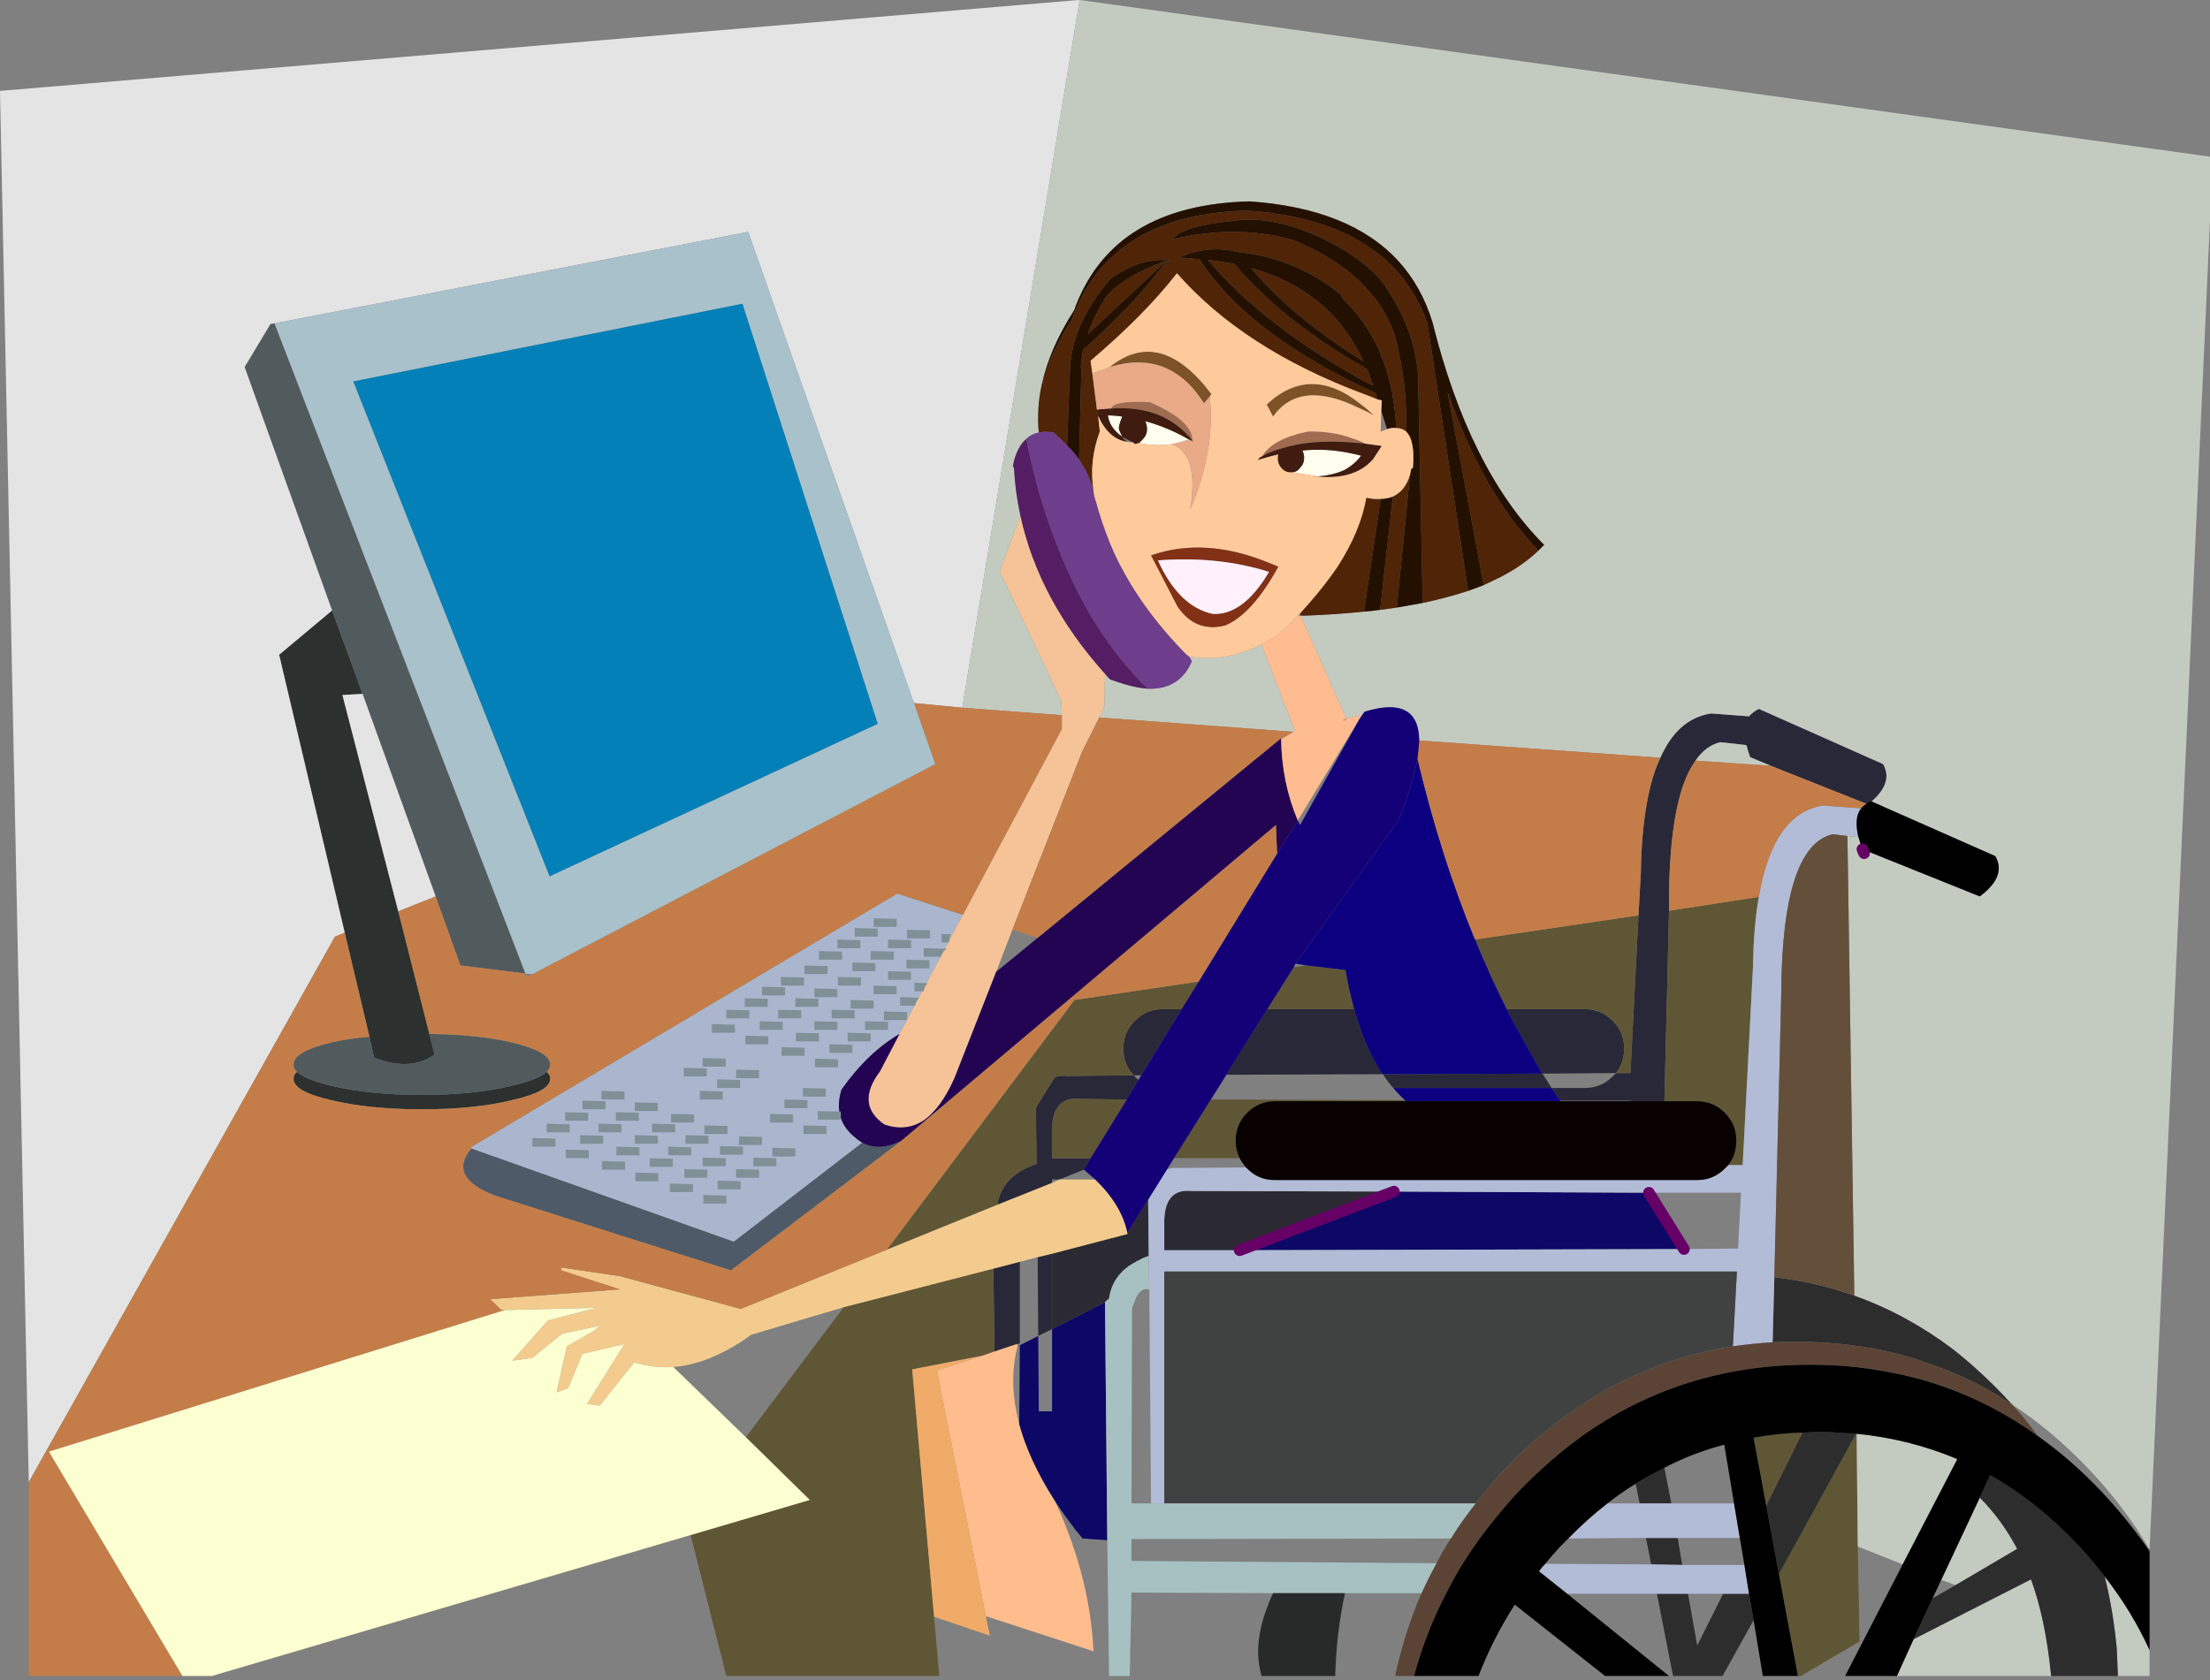 
<svg xmlns="http://www.w3.org/2000/svg" version="1.1" xmlns:xlink="http://www.w3.org/1999/xlink" preserveAspectRatio="none" x="0px" y="0px" width="192px" height="146px" viewBox="0 0 192 146">
<rect x="0" y="0" width="192" height="146" fill="#808080" stroke="none"/>
<defs>
<g id="Layer0_0_FILL">
<path fill="#292838" stroke="none" d="
M 557.15 264.9
L 557.15 258.35 555.9 258.65 555.95 265.5 557.15 264.9
M 554.35 259.05
L 552.05 259.65 552.15 266.85 554.1 266.2 554.35 266.15 554.35 259.05
M 563.35 240.5
L 563.35 240.55
Q 563.35 241.9 564.25 242.85
L 564.9 242.85 568.4 237.1 566.75 237.1
Q 565.35 237.1 564.35 238.1 563.35 239.1 563.35 240.5
M 555.75 245.65
Q 555.75 245.7 555.75 245.75 555.75 245.8 555.75 245.9
L 555.8 250.55
Q 552.8 251.55 552.4 254.1
L 557.15 252.2 557.15 251.9 557.8 251.9 559.9 251.05 560.5 250.05 557.15 250.05 557.15 247.9
Q 557.1 246.3 557.7 245.55 557.8 245.35 558 245.25 558.55 244.8 559.5 244.9
L 563.65 244.95 563.65 244.9 564.65 243.25
Q 564.5 243.1 564.35 242.95 564.3 242.9 564.25 242.85
L 558.5 242.9
Q 557.9 242.85 557.4 243
L 555.75 245.65
M 596.65 237.1
Q 596.9 237.6 597.15 238.05 598 239.65 598.9 241.2 599.3 241.95 599.75 242.7
L 606.15 242.65
Q 606.85 241.75 606.85 240.55
L 606.85 240.5
Q 606.85 240.45 606.85 240.35 606.8 239.05 605.85 238.1 604.85 237.1 603.45 237.1
L 596.65 237.1
M 585.9 242.75
Q 586.3 243.4 586.8 243.95
L 600.55 243.95
Q 600.15 243.3 599.75 242.7
L 585.9 242.75
M 575.85 237.1
L 572.3 242.8 585.9 242.75
Q 585.8 242.65 585.75 242.6 584.3 240.35 583.4 237.1
L 575.85 237.1
M 627.9 219.25
Q 628.05 219.1 628.3 219
L 628.35 219.05
Q 630.25 217.4 629.35 215.8
L 618.55 211
Q 618 211.3 617.7 211.65
L 614.4 211.4
Q 611.5 211.85 610 215.25 609.2 216.95 608.8 219.35 608.35 221.9 608.3 225.3
L 608.1 228.95 607.4 242.65 606.15 242.65
Q 606 242.8 605.85 242.95 604.85 243.95 603.45 243.95
L 600.55 243.95
Q 600.9 244.5 601.3 245.05
L 607.25 245.05 607.6 245.1 610.35 245.1 610.75 228.55 610.75 227.8
Q 610.75 227.65 610.75 227.55 610.8 218.6 613.05 215.5 613.95 214.2 615.2 213.9
L 617.45 214.15 617.5 214.25
Q 617.6 214.65 617.8 215.2
L 619.6 215.95 627.9 219.25 Z"/>

<path fill="#5F5635" stroke="none" d="
M 551.15 267.2
L 552.15 266.85 552.05 259.65 539.05 263 530.55 274.3 536.1 279.75 525.75 282.8 528.85 295.05 547.35 295.05 546.9 289.9 545 268.4 551.15 267.2
M 558 245.25
Q 557.8 245.35 557.7 245.55 557.1 246.3 557.15 247.9
L 557.15 250.05 560.5 250.05 563.65 244.95 559.5 244.9
Q 558.55 244.8 558 245.25
M 622.35 273.9
Q 620.15 273.95 618.1 274.35
L 619.2 280.25 622.35 273.9
M 627.15 283.8
L 627.05 274 627 274 620.3 286.2 621.95 295.05 622.2 295.05 627.3 292.05 627.15 283.8
M 606.85 240.5
L 606.85 240.55
Q 606.85 241.75 606.15 242.65
L 607.4 242.65 608.1 228.95 593.9 231.05
Q 595.2 234.2 596.65 237.1
L 603.45 237.1
Q 604.85 237.1 605.85 238.1 606.8 239.05 606.85 240.35 606.85 240.45 606.85 240.5
M 568.4 237.1
L 569.9 234.7 559.1 236.3 542.8 258 552.4 254.1
Q 552.8 251.55 555.8 250.55
L 555.75 245.9
Q 555.75 245.8 555.75 245.75 555.75 245.7 555.75 245.65
L 557.4 243
Q 557.9 242.85 558.5 242.9
L 564.25 242.85
Q 563.35 241.9 563.35 240.55
L 563.35 240.5
Q 563.35 239.1 564.35 238.1 565.35 237.1 566.75 237.1
L 568.4 237.1
M 574.1 246.1
Q 575.1 245.1 576.5 245.1
L 587.9 245.1
Q 587.85 245.05 587.8 245
L 570.95 244.95 567.75 250.05 573.45 250.05
Q 573.1 249.35 573.1 248.55
L 573.1 248.5
Q 573.1 247.1 574.1 246.1
M 579.25 233.3
L 578.15 233.45 575.85 237.1 583.4 237.1
Q 582.95 235.5 582.65 233.7
L 579.25 233.3
M 618.05 233.3
Q 618.1 229.9 618.55 227.35
L 610.75 228.55 610.35 245.1 613.2 245.1
Q 614.6 245.1 615.6 246.1 616.6 247.1 616.6 248.5
L 616.6 248.55
Q 616.6 249.75 615.9 250.65
L 617.15 250.65 618.05 233.3 Z"/>

<path fill="#F0AB68" stroke="none" d="
M 547.15 268.5
L 551.15 267.2 545 268.4 546.9 289.9 551.75 291.55 551.4 289.85 547.15 268.5 Z"/>

<path fill="#FFBD8D" stroke="none" d="
M 554.15 266.4
L 554.1 266.2 552.15 266.85 551.15 267.2 547.15 268.5 551.4 289.85 560.75 292.9
Q 560.5 287.65 558.5 282.45 558 281.1 557.35 279.75 555.15 276.3 554.3 273.15 554.15 272.6 554.05 272.05 553.45 269.1 554.15 266.4 Z"/>

<path fill="#0D0866" stroke="none" d="
M 556 272.05
L 555.95 265.5 554.35 266.3 554.3 273.15
Q 555.15 276.3 557.35 279.75 557.95 280.7 558.7 281.7 559.2 282.4 559.8 283.1
L 561.95 283.25 561.75 262.55 557.15 264.9 557.15 272.05 556 272.05
M 586.85 252.95
L 573.45 258.05 612.05 257.95 609 253.05 586.85 252.95 Z"/>

<path fill="#2B2A32" stroke="none" d="
M 563.7 256.55
L 563.75 256.65 563.65 256.65 557.15 258.35 557.15 264.9 561.75 262.55 562.1 262.25
Q 562.3 260.85 563.25 259.9 563.75 259.4 564.45 259.05 564.55 258.95 564.65 258.95 565.05 258.7 565.55 258.55
L 565.5 253.9
Q 565.5 253.75 565.5 253.65
L 563.7 256.55
M 586.85 252.95
L 569.25 252.9
Q 566.8 252.65 566.9 255.9
L 566.9 258.05 573.45 258.05 586.85 252.95 Z"/>

<path fill="#4E5A68" stroke="none" d="
M 506.7 249.2
Q 504.6 251.7 508.75 253.3
L 529.25 259.8 544.05 248.55 543.8 248.65
Q 542.2 249.4 540.85 248.8 540.75 248.75 540.65 248.7
L 529.5 257.3 506.7 249.2 Z"/>

<path fill="#F3CB8E" stroke="none" d="
M 514.5 259.55
L 514.5 259.8 519.6 261.45 508.35 262.3 509.3 263.25 509.6 263.25 517.6 263.05 513.35 264.15 510.25 267.65 512 267.4 514.6 265.3 517.9 264.6 517.35 265.05 515 266.4 514.1 270.4 515.1 270.05 516.35 267.05 520 266.2 516.75 271.4 517.85 271.55 520.85 267.8
Q 522.55 268.3 524.25 268.2 526.75 268 529.4 266.45 530.2 266 531 265.4
L 539.05 263 552.05 259.65 554.35 259.05 555.9 258.65 557.15 258.35 563.65 256.65 563.7 256.55
Q 563.2 254.1 560.9 251.9
L 557.8 251.9 557.15 252.2 552.4 254.1 542.8 258 530.1 263.15 519.6 260.3 514.5 259.55 Z"/>

<path fill="#2C302F" stroke="none" d="
M 491.25 243.15
Q 491.25 244.25 494.5 245 497.8 245.8 502.4 245.8 507 245.8 510.25 245 513.55 244.25 513.55 243.15 513.55 242.8 513.25 242.55 512.55 243.2 510.25 243.75 507 244.55 502.4 244.55 497.8 244.55 494.5 243.75 492.2 243.2 491.55 242.55 491.25 242.8 491.25 243.15
M 494.6 202.45
L 490 206.3 495.7 230.45 497.85 239.5 498.25 241.3
Q 501.35 242.55 503.5 241.05
L 503.05 239.25 500.35 228.6 495.5 209.8 497.25 209.7 494.6 202.45 Z"/>

<path fill="#515B5D" stroke="none" d="
M 491.25 241.9
Q 491.25 242.25 491.55 242.55 492.2 243.2 494.5 243.75 497.8 244.55 502.4 244.55 507 244.55 510.25 243.75 512.55 243.2 513.25 242.55 513.55 242.25 513.55 241.9 513.55 240.8 510.25 240 507.25 239.3 503.05 239.25
L 503.5 241.05
Q 501.35 242.55 498.25 241.3
L 497.85 239.5
Q 496 239.65 494.5 240 491.25 240.8 491.25 241.9
M 489.6 177.5
L 489.25 177.55 487 181.3 494.6 202.45 497.25 209.7 503.6 227.3 505.75 233.3 511.4 234 489.6 177.5 Z"/>

<path fill="#E4E4E4" stroke="none" d="
M 497.25 209.7
L 495.5 209.8 500.35 228.6 503.6 227.3 497.25 209.7
M 489.25 177.55
L 489.6 177.5 530.75 169.55 545.15 210.5 549.35 210.9 559.55 149.4 559.45 149.4 465.75 157.3 468.25 278.2 494.85 230.8 495.7 230.45 490 206.3 494.6 202.45 487 181.3 489.25 177.55 Z"/>

<path fill="#AAB6CE" stroke="none" d="
M 538.85 244.1
Q 541.1 240.9 543.9 239.25
L 549.4 228.9 543.7 227.05 506.65 249.1 506.7 249.2 529.5 257.3 540.65 248.7
Q 539.8 248.15 539.3 247.5 538.25 246.1 538.85 244.1 Z"/>

<path fill="#F6C398" stroke="none" d="
M 558 211.55
L 558 212.75 549.4 228.9 543.9 239.25 542.2 242.5
Q 540.05 245.35 542.55 247.1 542.6 247.1 542.65 247.15 544.45 247.75 545.95 246.8 547.45 245.8 548.65 243.15
L 552.3 233.85 553.7 230.2 559.75 214.75 561.25 211.75 561.7 210.8 561.75 207.95
Q 556 201.55 554.4 194.2
L 552.6 199.05 557.95 210.3 558 211.55 Z"/>

<path fill="#C3CBC0" stroke="none" d="
M 632 291.85
L 630.55 295.05 643.95 295.05
Q 643.7 292.45 643.2 290.15 642.8 288.3 642.2 286.65
L 632 291.85
M 634.4 286.7
L 635.65 287.15 641 284
Q 639.65 281.45 637.75 279.55
L 634.4 286.7
M 627.05 274
L 627.15 283.8 631.05 285.35 635.8 276.2
Q 631.65 274.45 627.05 274
M 575.35 205.4
Q 572.2 207 569.05 206.45
L 569.3 206.85
Q 568.25 209.35 565.45 209.25 564.2 209.15 562.65 208.6 562.4 208.5 562.2 208.45 561.95 208.2 561.75 207.95
L 561.7 210.8 561.25 211.75 578.15 213 578.25 212.9 575.35 205.4
M 617.5 214.25
L 617.45 214.15 615.2 213.9
Q 613.95 214.2 613.05 215.5
L 619.6 215.95 617.8 215.2
Q 617.6 214.65 617.5 214.25
M 652.5 284.05
L 658 163.05 559.55 149.4 549.35 210.9 558 211.55 557.95 210.3 552.6 199.05 554.4 194.2
Q 553.95 192.15 553.85 190.1
L 553.75 189.9
Q 554.05 188.3 554.9 187.55 555.25 187.2 555.75 187.05 555.85 187 556 187 555.8 184.9 556.25 182.85 556.95 179.65 559.05 176.4 559.15 176.2 559.2 176 562.6 167.2 574.3 166.9 583.05 167.5 587.25 172.1 589.25 174.3 590.2 177.4 593.4 190.25 599.9 196.75 599.65 197 599.4 197.25 598.05 198.55 596.1 199.55 595.4 199.9 594.65 200.25 594 200.5 593.3 200.75 591.45 201.35 589.35 201.8 588.25 202 587.1 202.2 586.4 202.3 585.65 202.4 584.95 202.5 584.25 202.55 581.9 202.8 579.2 202.9 579 202.9 578.75 202.9
L 582.7 211.85 584.1 211.5 583.85 211.9 584.3 211.25
Q 589 209.8 589.05 213.75
L 610 215.25
Q 611.5 211.85 614.4 211.4
L 617.7 211.65
Q 618 211.3 618.55 211
L 629.35 215.8
Q 630.25 217.4 628.35 219.05
L 639.1 223.8
Q 640.1 225.55 637.75 227.3
L 627.55 223.2
Q 627.6 223.35 627.7 223.55 627.6 223.35 627.55 223.2 627.35 222.65 627.25 222.25
L 627.2 222.15 626.25 222.05 626.85 262
Q 631.35 263.6 635.35 266.6 637.65 268.4 639.8 270.65 640.15 271.05 640.55 271.45 644 273.7 647.15 277 650.3 280.3 652.5 284.05
M 652.5 295.05
L 652.5 292.8
Q 650.95 289.4 648.6 286.4 649.35 289.4 649.65 292.7 649.7 293.85 649.75 295.05
L 652.5 295.05 Z"/>

<path fill="#2D2D2D" stroke="none" d="
M 611.1 295.05
L 615.4 295.05 618.1 290.2 617.7 287.9 615.45 287.9 613.2 292.4 612.4 287.9 609.7 287.9 611.1 295.05
M 611.5 283.05
L 608.75 283.05 609.2 285.35 611.9 285.4 611.5 283.05
M 610.1 277.1
Q 608.95 277.65 607.85 278.35
L 608.2 280.05 610.95 280.05 610.35 276.95
Q 610.2 277 610.1 277.1
M 623.85 273.85
Q 623.1 273.85 622.35 273.9
L 619.2 280.25 620.3 286.2 627 274
Q 626.55 273.95 626.1 273.95 625 273.85 623.85 273.85
M 633.6 268
Q 637.25 269.25 640.55 271.45 640.15 271.05 639.8 270.65 637.65 268.4 635.35 266.6 631.35 263.6 626.85 262 623.5 260.8 619.9 260.4
L 619.75 266.05
Q 620.8 266 621.85 266 624.45 266 626.95 266.35 630.4 266.8 633.6 268
M 649.65 292.7
Q 649.35 289.4 648.6 286.4 647.55 285.05 646.4 283.8 642.8 279.95 638.65 277.6
L 637.75 279.55
Q 639.65 281.45 641 284
L 635.65 287.15 633.65 288.3 632 291.85 642.2 286.65
Q 642.8 288.3 643.2 290.15 643.7 292.45 643.95 295.05
L 649.75 295.05
Q 649.7 293.85 649.65 292.7 Z"/>

<path fill="#B2BCD7" stroke="none" d="
M 599.45 285.95
L 601.9 287.9 609.7 287.9 612.4 287.9 615.45 287.9 617.7 287.9 617.3 285.4 611.9 285.4 609.2 285.35 600 285.3
Q 599.7 285.6 599.45 285.95
M 605.4 280.05
Q 603.65 281.4 602 283.1
L 608.75 283.05 611.5 283.05 616.9 283.05 616.4 280.05 610.95 280.05 608.2 280.05 605.4 280.05
M 627.45 219.65
L 624.15 219.4
Q 619.8 220.05 618.55 227.35 618.1 229.9 618.05 233.3
L 617.15 250.65 615.9 250.65
Q 615.75 250.8 615.6 250.95 614.6 251.95 613.2 251.95
L 576.5 251.95
Q 576.2 251.95 575.9 251.9 574.9 251.75 574.1 250.95 574.05 250.9 574 250.85
L 568.25 250.9
Q 567.65 250.85 567.15 251
L 565.5 253.65
Q 565.5 253.75 565.5 253.9
L 565.55 258.55 565.6 261.45 565.75 280.05 566.9 280.05 566.9 259.9 616.65 259.9 616.3 266.4
Q 618 266.15 619.75 266.05
L 619.9 260.4 620.5 235.8
Q 620.5 235.65 620.5 235.55 620.6 222.95 624.95 221.9
L 626.25 222.05 627.2 222.15
Q 626.8 220.4 627.45 219.65
M 569.25 252.9
L 586.85 252.95 609 253.05 617 253.05 616.75 257.9 612.05 257.95 573.45 258.05 566.9 258.05 566.9 255.9
Q 566.8 252.65 569.25 252.9 Z"/>

<path fill="#404241" stroke="none" d="
M 593.95 280.05
Q 595.15 278.5 596.55 277 598.5 274.95 600.6 273.35 607.6 267.75 616.3 266.4
L 616.65 259.9 566.9 259.9 566.9 280.05 593.95 280.05 Z"/>

<path fill="#5B4436" stroke="none" d="
M 597.7 279
Q 600.25 276.35 603.05 274.3 611.8 268 623 268 625 268 626.95 268.2 629.6 268.5 632.15 269.15 637.85 270.65 642.8 274.2 641.75 272.75 640.55 271.45 637.25 269.25 633.6 268 630.4 266.8 626.95 266.35 624.45 266 621.85 266 620.8 266 619.75 266.05 618 266.15 616.3 266.4 607.6 267.75 600.6 273.35 598.5 274.95 596.55 277 595.15 278.5 593.95 280.05 592.75 281.55 591.8 283.1 591.1 284.15 590.55 285.25 589.85 286.5 589.25 287.85 587.75 291.3 586.95 295.05
L 588.6 295.05
Q 589.6 291.3 591.4 287.85 592.05 286.55 592.85 285.25 593.55 284.15 594.3 283.1 595.45 281.55 596.75 280.05 597.2 279.5 597.7 279 Z"/>

<path fill="#A7C1C2" stroke="none" d="
M 576.35 287.85
L 582.6 287.85 589.25 287.85
Q 589.85 286.5 590.55 285.25
L 564.05 285.05 564.05 283.15 591.8 283.1
Q 592.75 281.55 593.95 280.05
L 566.9 280.05 565.75 280.05 564.05 280.05 564.1 263.15
Q 564.15 262.9 564.25 262.7 564.7 261.25 565.6 261.45
L 565.55 258.55
Q 565.05 258.7 564.65 258.95 564.55 258.95 564.45 259.05 563.75 259.4 563.25 259.9 562.3 260.85 562.1 262.25
L 561.75 262.55 561.95 283.25 562.1 295.05 563.9 295.05 564.05 287.8 576.35 287.85 Z"/>

<path fill="#282A29" stroke="none" d="
M 581.75 295.05
Q 581.85 291.3 582.6 287.85
L 576.35 287.85
Q 575 290.75 575.05 293.15 575.1 294.15 575.35 295.05
L 581.75 295.05 Z"/>

<path fill="#0C0080" stroke="none" d="
M 587.8 245
Q 587.85 245.05 587.9 245.1
L 601.3 245.1 601.3 245.05
Q 600.9 244.5 600.55 243.95
L 586.8 243.95
Q 587.25 244.5 587.8 245
M 588.9 215.35
Q 588.5 217.45 587.3 220.6
L 578.3 233.15 579.25 233.3 582.65 233.7
Q 582.95 235.5 583.4 237.1 584.3 240.35 585.75 242.6 585.8 242.65 585.9 242.75
L 599.75 242.7
Q 599.3 241.95 598.9 241.2 598 239.65 597.15 238.05 596.9 237.6 596.65 237.1 595.2 234.2 593.9 231.05 590.95 223.9 588.9 215.35 Z"/>

<path fill="#230452" stroke="none" d="
M 578.5 220.7
Q 577.1 217.4 577.05 213.55
L 555.9 230.9 552.3 233.85 548.65 243.15
Q 547.45 245.8 545.95 246.8 544.45 247.75 542.65 247.15 542.6 247.1 542.55 247.1 540.05 245.35 542.2 242.5
L 543.9 239.25
Q 541.1 240.9 538.85 244.1 538.25 246.1 539.3 247.5 539.8 248.15 540.65 248.7 540.75 248.75 540.85 248.8 542.2 249.4 543.8 248.65
L 544.05 248.55 576.6 221.1 576.7 223.6 578.5 220.7 Z"/>

<path fill="#C47D49" stroke="none" d="
M 577.05 213.55
Q 577.1 213.8 577.1 213.6
L 578.15 213 561.25 211.75 559.75 214.75 553.7 230.2 555.9 230.9 577.05 213.55
M 624.15 219.4
L 627.45 219.65
Q 627.6 219.45 627.9 219.25
L 619.6 215.95 613.05 215.5
Q 610.8 218.6 610.75 227.55 610.75 227.65 610.75 227.8
L 610.75 228.55 618.55 227.35
Q 619.8 220.05 624.15 219.4
M 608.8 219.35
Q 609.2 216.95 610 215.25
L 589.05 213.75
Q 589 214.45 588.9 215.35 590.95 223.9 593.9 231.05
L 608.1 228.95 608.3 225.3
Q 608.35 221.9 608.8 219.35
M 468.25 295.05
L 481.6 295.05 470 275.55 509.6 263.25 509.3 263.25 508.35 262.3 519.6 261.45 514.5 259.8 514.5 259.55 519.6 260.3 530.1 263.15 542.8 258 559.1 236.3 569.9 234.7 576.7 223.6 576.6 221.1 544.05 248.55 529.25 259.8 508.75 253.3
Q 504.6 251.7 506.7 249.2
L 506.55 249.15 506.65 249.1 543.7 227.05 549.4 228.9 558 212.75 558 211.55 549.35 210.9 545.15 210.5 547 215.8 512 234.05 511.5 234.3 511.4 234 505.75 233.3 503.6 227.3 500.35 228.6 503.05 239.25
Q 507.25 239.3 510.25 240 513.55 240.8 513.55 241.9 513.55 242.25 513.25 242.55 513.55 242.8 513.55 243.15 513.55 244.25 510.25 245 507 245.8 502.4 245.8 497.8 245.8 494.5 245 491.25 244.25 491.25 243.15 491.25 242.8 491.55 242.55 491.25 242.25 491.25 241.9 491.25 240.8 494.5 240 496 239.65 497.85 239.5
L 495.7 230.45 494.85 230.8 468.25 278.2 468.25 295.05 Z"/>

<path fill="#FFBC90" stroke="none" d="
M 578.75 202.9
Q 578.6 202.9 578.5 202.9 577.7 203.7 576.8 204.55 576.05 205.05 575.35 205.4
L 578.25 212.9 578.15 213 577.1 213.6
Q 577.1 213.8 577.05 213.55 577.1 217.4 578.5 220.7
L 583.85 211.9 584.1 211.5 582.7 211.85 582.7 211.95 582.4 212.05 582.7 211.85 578.75 202.9 Z"/>

<path fill="#140077" stroke="none" d="
M 588.9 215.35
Q 589 214.45 589.05 213.75 589 209.8 584.3 211.25
L 583.85 211.9 578.7 221.1
Q 578.6 220.9 578.5 220.7
L 576.7 223.6 569.9 234.7 568.4 237.1 564.9 242.85 564.65 243.25 563.65 244.9 563.65 244.95 560.5 250.05 559.9 251.05
Q 560.05 251.15 560.15 251.25 560.55 251.6 560.9 251.9 563.2 254.1 563.7 256.55
L 565.5 253.65 567.15 251 567.75 250.05 570.95 244.95 572.3 242.8 575.85 237.1 578.15 233.45 578.3 233.15 587.3 220.6
Q 588.5 217.45 588.9 215.35 Z"/>

<path fill="#090000" stroke="none" d="
M 615.6 246.1
Q 614.6 245.1 613.2 245.1
L 610.35 245.1 607.6 245.1 601.3 245.1 587.9 245.1 576.5 245.1
Q 575.1 245.1 574.1 246.1 573.1 247.1 573.1 248.5
L 573.1 248.55
Q 573.1 249.35 573.45 250.05 573.65 250.45 574 250.85 574.05 250.9 574.1 250.95 574.9 251.75 575.9 251.9 576.2 251.95 576.5 251.95
L 613.2 251.95
Q 614.6 251.95 615.6 250.95 615.75 250.8 615.9 250.65 616.6 249.75 616.6 248.55
L 616.6 248.5
Q 616.6 247.1 615.6 246.1 Z"/>

<path fill="#644F3A" stroke="none" d="
M 626.25 222.05
L 624.95 221.9
Q 620.6 222.95 620.5 235.55 620.5 235.65 620.5 235.8
L 619.9 260.4
Q 623.5 260.8 626.85 262
L 626.25 222.05 Z"/>

<path fill="#000000" stroke="none" d="
M 628.3 219
Q 628.05 219.1 627.9 219.25 627.6 219.45 627.45 219.65 626.8 220.4 627.2 222.15
L 627.25 222.25
Q 627.35 222.65 627.55 223.2
L 637.75 227.3
Q 640.1 225.55 639.1 223.8
L 628.35 219.05 628.3 219
M 652.5 284.2
Q 650.65 281.5 648.3 279 645.7 276.25 642.8 274.2 637.85 270.65 632.15 269.15 629.6 268.5 626.95 268.2 625 268 623 268 611.8 268 603.05 274.3 600.25 276.35 597.7 279 597.2 279.5 596.75 280.05 595.45 281.55 594.3 283.1 593.55 284.15 592.85 285.25 592.05 286.55 591.4 287.85 589.6 291.3 588.6 295.05
L 594.2 295.05
Q 595.45 291.8 597.35 288.85
L 605.2 295.05 610.75 295.05 601.9 287.9 599.45 285.95
Q 599.7 285.6 600 285.3 600.6 284.55 601.3 283.8 601.65 283.45 602 283.1 603.65 281.4 605.4 280.05 606.6 279.1 607.85 278.35 608.95 277.65 610.1 277.1 610.2 277 610.35 276.95 612.85 275.65 615.55 274.95
L 616.4 280.05 616.9 283.05 617.3 285.4 617.7 287.9 618.1 290.2 618.9 295.05 621.95 295.05 620.3 286.2 619.2 280.25 618.1 274.35
Q 620.15 273.95 622.35 273.9 623.1 273.85 623.85 273.85 625 273.85 626.1 273.95 626.55 273.95 627 274
L 627.05 274
Q 631.65 274.45 635.8 276.2
L 631.05 285.35 626.05 295.05 630.55 295.05 632 291.85 633.65 288.3 634.4 286.7 637.75 279.55 638.65 277.6
Q 642.8 279.95 646.4 283.8 647.55 285.05 648.6 286.4 650.95 289.4 652.5 292.8
L 652.5 284.2 Z"/>

<path fill="#FCFFD0" stroke="none" d="
M 481.6 295.05
L 484.15 295.05 525.75 282.8 536.1 279.75 530.55 274.3 524.25 268.2
Q 522.55 268.3 520.85 267.8
L 517.85 271.55 516.75 271.4 520 266.2 516.35 267.05 515.1 270.05 514.1 270.4 515 266.4 517.35 265.05 517.9 264.6 514.6 265.3 512 267.4 510.25 267.65 513.35 264.15 517.6 263.05 509.6 263.25 470 275.55 481.6 295.05 Z"/>

<path fill="#502407" stroke="none" d="
M 599.4 197.25
Q 594.5 192.15 591.5 183.4
L 594.65 200.25
Q 595.4 199.9 596.1 199.55 598.05 198.55 599.4 197.25
M 586.85 192.5
Q 586.8 192.55 586.75 192.55
L 585.65 202.4
Q 586.4 202.3 587.1 202.2
L 588.25 190.65
Q 587.85 192 586.85 192.5
M 585.7 192.75
Q 585.1 192.8 584.45 192.65 583.95 195.55 581.95 198.65 580.9 200.2 579.5 201.8 579.1 202.25 578.7 202.7
L 578.75 202.9
Q 579 202.9 579.2 202.9 581.9 202.8 584.25 202.55
L 585.7 192.75
M 574.45 172.7
Q 578.05 177 584.2 180.8 581.35 174.6 574.45 172.7
M 573 172.35
Q 571.9 172.1 570.7 172 575.55 177.75 584.5 182.65 584.75 182.75 585.05 182.9 584.85 182.4 584.7 181.9 584.6 181.7 584.55 181.5 577.3 177.4 573 172.35
M 561.95 175.05
Q 560.8 176.8 560.25 178.45
L 567.1 172.05
Q 563.5 173.35 561.95 175.05
M 559 176.8
Q 558.95 177 558.85 177.2 557 180.05 556.25 182.85 555.8 184.9 556 187 556.55 186.85 557.3 187 557.9 187.55 558.45 188.1
L 558.7 181.65
Q 558.8 177.65 562.2 173.65 564.65 171.85 567.15 172 567.3 172 567.45 172.05 567.35 172.08 567.25 172.1 567.1 172.1 567.05 172.15 564.35 175.8 559.85 179.8 559.8 179.95 559.8 180.1 559.7 180.7 559.65 181.3
L 559.7 181.55 559.5 189.35
Q 560.35 190.6 560.75 192 560.35 189.45 561.3 186.9
L 561.15 185.55 561.1 185.45 561.05 185 560.65 181.85 560.5 180.75
Q 565.2 176.75 568 173.15 573.8 179.75 584.25 183.65 584.8 183.85 585.4 184.1 585.3 183.8 585.25 183.55 584.8 183.35 584.35 183.15 573.85 178.1 569.95 171.9 569.75 171.9 569.6 171.9 568.9 171.8 568.2 171.8 568.069 171.826 567.95 171.85 570.832 170.623 573.2 171.3 578.2 171.75 582.25 175
L 582.45 175.4
Q 584.25 177.15 585.35 179.4 586.85 182.5 587.05 186.6 587.55 186.6 587.9 186.9 588.05 182.6 586.85 178.3 586.5 177.4 586.05 176.6 583.75 172.6 578.2 170.3 573.3 168.85 567.6 170.2 568.55 169 572.85 168.6 575.95 168.1 579.95 169.8 583.8 171.5 585.85 173.9 586.2 174.4 586.5 174.9 588.7 178.35 588.95 182.05
L 589.35 201.8
Q 591.45 201.35 593.3 200.75
L 589.75 177.45
Q 589.7 177.3 589.65 177.2 588.7 174.7 587.05 172.9 582.85 168.3 574.1 167.7 562.4 168 559 176.8 Z"/>

<path fill="#241000" stroke="none" d="
M 586.75 192.55
Q 586.25 192.75 585.7 192.75
L 584.25 202.55
Q 584.95 202.5 585.65 202.4
L 586.75 192.55
M 572.85 168.6
Q 568.55 169 567.6 170.2 573.3 168.85 578.2 170.3 583.75 172.6 586.05 176.6 586.5 177.4 586.85 178.3 588.05 182.6 587.9 186.9 588.7 187.65 588.5 190.05
L 588.35 190.15
Q 588.3 190.4 588.25 190.65
L 587.1 202.2
Q 588.25 202 589.35 201.8
L 588.95 182.05
Q 588.7 178.35 586.5 174.9 586.2 174.4 585.85 173.9 583.8 171.5 579.95 169.8 575.95 168.1 572.85 168.6
M 569.6 171.9
Q 569.75 171.9 569.95 171.9 573.85 178.1 584.35 183.15 584.8 183.35 585.25 183.55 585.3 183.8 585.4 184.1 585.6 184.15 585.8 184.2
L 585.75 185.1
Q 586 185.9 586.25 186.7 586.65 186.55 587.05 186.6 586.85 182.5 585.35 179.4 584.25 177.15 582.45 175.4
L 582.25 175
Q 578.2 171.75 573.2 171.3 570.832 170.623 567.95 171.85 568.069 171.826 568.2 171.8 568.9 171.8 569.6 171.9
M 570.7 172
Q 571.9 172.1 573 172.35 577.3 177.4 584.55 181.5 584.6 181.7 584.7 181.9 584.85 182.4 585.05 182.9 584.75 182.75 584.5 182.65 575.55 177.75 570.7 172
M 584.2 180.8
Q 578.05 177 574.45 172.7 581.35 174.6 584.2 180.8
M 559.65 181.3
Q 559.7 180.7 559.8 180.1 559.8 179.95 559.85 179.8 564.35 175.8 567.05 172.15 567.1 172.1 567.25 172.1 567.35 172.08 567.45 172.05 567.3 172 567.15 172 564.65 171.85 562.2 173.65 558.8 177.65 558.7 181.65
L 558.45 188.1
Q 558.55 188.2 558.6 188.3 558.65 188.35 558.75 188.4 559.15 188.85 559.5 189.35
L 559.7 181.55 559.65 181.3
M 560.25 178.45
Q 560.8 176.8 561.95 175.05 563.5 173.35 567.1 172.05
L 560.25 178.45
M 558.85 177.2
Q 558.95 177 559 176.8 562.4 168 574.1 167.7 582.85 168.3 587.05 172.9 588.7 174.7 589.65 177.2 589.7 177.3 589.75 177.45
L 593.3 200.75
Q 594 200.5 594.65 200.25
L 591.5 183.4
Q 594.5 192.15 599.4 197.25 599.65 197 599.9 196.75 593.4 190.25 590.2 177.4 589.25 174.3 587.25 172.1 583.05 167.5 574.3 166.9 562.6 167.2 559.2 176 559.15 176.2 559.05 176.4 556.95 179.65 556.25 182.85 557 180.05 558.85 177.2 Z"/>

<path fill="#7D5227" stroke="none" d="
M 570.35 184.45
L 570.85 183.85 571 183.65
Q 566.55 177.75 562.15 181.3 567.35 179.7 570.35 184.45
M 583.9 184.9
Q 584.5 185.15 585.1 185.5 584.55 184.95 584 184.55 579.6 181 575.8 184.55
L 576.35 185.6
Q 578.7 182.3 583.9 184.9 Z"/>

<path fill="#A9C1CB" stroke="none" d="
M 530.75 169.55
L 489.6 177.5 511.4 234 512 234.05 547 215.8 545.15 210.5 530.75 169.55
M 496.45 182.55
L 530.25 175.8 542 212.3 513.5 225.55 496.45 182.55 Z"/>

<path fill="#0380B8" stroke="none" d="
M 530.25 175.8
L 496.45 182.55 513.5 225.55 542 212.3 530.25 175.8 Z"/>

<path fill="#FFFDED" stroke="none" d="
M 565.05 187.55
Q 564.9 187.75 564.7 187.9 566.15 188.2 567.55 188 568.3 187.85 569.05 187.6 567.25 186.55 565.25 186 565.4 186.35 565.4 186.7 565.4 187.2 565.05 187.55
M 563.25 185.6
Q 562.6 185.5 562 185.5 562.15 186.6 563.25 187.35 563.1 187.05 563 186.8 562.85 186.55 563.25 185.6
M 584 189
Q 583.45 188.85 582.9 188.75 580.95 188.35 578.9 188.55 579.05 188.85 579.05 189.2 579.05 189.7 578.7 190.05 578.45 190.4 578.05 190.45
L 580.25 190.8
Q 581.55 190.7 582.55 190.25 583.45 189.75 584 189 Z"/>

<path fill="#6E3D8C" stroke="none" d="
M 556 187
Q 555.85 187 555.75 187.05 555.25 187.2 554.9 187.55 555.95 192.8 557.7 197.1 560.6 204.5 565.45 209.25 568.25 209.35 569.3 206.85
L 569.05 206.45
Q 568.95 206.35 568.85 206.3 564.7 202.1 562.55 197.45 561.75 195.65 561.2 193.8 561.1 193.45 561 193.1 560.8 192.55 560.75 192 560.35 190.6 559.5 189.35 559.15 188.85 558.75 188.4 558.65 188.35 558.6 188.3 558.55 188.2 558.45 188.1 557.9 187.55 557.3 187 556.55 186.85 556 187 Z"/>

<path fill="#551D64" stroke="none" d="
M 554.9 187.55
Q 554.05 188.3 553.75 189.9
L 553.85 190.1
Q 553.95 192.15 554.4 194.2 556 201.55 561.75 207.95 561.95 208.2 562.2 208.45 562.4 208.5 562.65 208.6 564.2 209.15 565.45 209.25 560.6 204.5 557.7 197.1 555.95 192.8 554.9 187.55 Z"/>

<path fill="#9F6C51" stroke="none" d="
M 565.65 184.35
Q 562.45 184.2 562.3 184.9 566.9 184.6 569.35 187.7 569.35 185.95 565.65 184.35
M 575.4 189.05
Q 576.1 188.65 577 188.4 577.65 188.2 578.35 188.05 580.45 187.65 583.15 187.85 583.75 187.9 584.35 187.95 583.8 187.65 583.25 187.5 581.5 186.85 579.4 186.9 576.35 187.5 575.4 189.05 Z"/>

<path fill="#401C10" stroke="none" d="
M 561.05 185
L 561.1 185.45 561.15 185.55
Q 562.1 187.6 563.7 187.8 563.55 187.7 563.4 187.55 563.3 187.45 563.25 187.35 562.15 186.6 562 185.5 562.6 185.5 563.25 185.6 562.85 186.55 563 186.8 563.1 187.05 563.25 187.35 563.65 187.6 564.2 187.85
L 564.35 188
Q 564.55 187.95 564.7 187.9 564.9 187.75 565.05 187.55 565.4 187.2 565.4 186.7 565.4 186.35 565.25 186 567.25 186.55 569.05 187.6 569.25 187.7 569.45 187.8 569.4 187.75 569.35 187.7 566.9 184.6 562.3 184.9 561.95 184.9 561.6 184.95 561.3 184.95 561.05 185
M 576.75 189.2
Q 576.75 189.7 577.05 190.05 577.35 190.4 577.75 190.45 577.8 190.45 577.9 190.45
L 578.05 190.45
Q 578.45 190.4 578.7 190.05 579.05 189.7 579.05 189.2 579.05 188.85 578.9 188.55 580.95 188.35 582.9 188.75 583.45 188.85 584 189 583.45 189.75 582.55 190.25 581.55 190.7 580.25 190.8 580.1 190.8 579.95 190.8 581.3 190.95 582.4 190.75 584.05 190.45 585.05 189.3
L 585.8 188.15
Q 585.05 188.05 584.35 187.95 583.75 187.9 583.15 187.85 580.45 187.65 578.35 188.05 577.65 188.2 577 188.4 576.1 188.65 575.4 189.05 575.3 189.1 575.2 189.15
L 575 189.4
Q 575.9 189.1 576.8 188.9 576.75 189.05 576.75 189.2 Z"/>

<path fill="#FFCA9B" stroke="none" d="
M 560.5 180.75
L 560.65 181.85
Q 562.05 181.4 562.15 181.3 566.55 177.75 571 183.65
L 570.85 183.85
Q 571.35 188.45 569.15 193.7 569.95 188.85 567.55 188 566.15 188.2 564.7 187.9 564.55 187.95 564.35 188
L 564.2 187.85
Q 564.15 187.85 564.1 187.85 563.9 187.85 563.7 187.8 562.1 187.6 561.15 185.55
L 561.3 186.9
Q 560.35 189.45 560.75 192 560.8 192.55 561 193.1 561.1 193.45 561.2 193.8 561.75 195.65 562.55 197.45 564.7 202.1 568.85 206.3 568.95 206.35 569.05 206.45 572.2 207 575.35 205.4 576.05 205.05 576.8 204.55 577.7 203.7 578.5 202.9 578.6 202.8 578.7 202.7 579.1 202.25 579.5 201.8 580.9 200.2 581.95 198.65 583.95 195.55 584.45 192.65 585.1 192.8 585.7 192.75 586.25 192.75 586.75 192.55 586.8 192.55 586.85 192.5 587.85 192 588.25 190.65 588.3 190.4 588.35 190.15
L 588.5 190.05
Q 588.7 187.65 587.9 186.9 587.55 186.6 587.05 186.6 586.65 186.55 586.25 186.7 586 186.8 585.7 186.9
L 585.75 185.1 585.8 184.2
Q 585.6 184.15 585.4 184.1 584.8 183.85 584.25 183.65 573.8 179.75 568 173.15 565.2 176.75 560.5 180.75
M 565.75 197.65
L 565.8 197.65
Q 570.45 196.05 575.95 198.3 576.35 198.45 576.8 198.65 574.55 202.75 572.2 203.75 569.6 204.4 568.05 202.1
L 565.75 197.65
M 585.1 185.5
Q 584.5 185.15 583.9 184.9 578.7 182.3 576.35 185.6
L 575.8 184.55
Q 579.6 181 584 184.55 584.55 184.95 585.1 185.5
M 577.05 190.05
Q 576.75 189.7 576.75 189.2 576.75 189.05 576.8 188.9 575.9 189.1 575 189.4
L 575.2 189.15
Q 575.3 189.1 575.4 189.05 576.35 187.5 579.4 186.9 581.5 186.85 583.25 187.5 583.8 187.65 584.35 187.95 585.05 188.05 585.8 188.15
L 585.05 189.3
Q 584.05 190.45 582.4 190.75 581.3 190.95 579.95 190.8 580.1 190.8 580.25 190.8
L 578.05 190.45 577.9 190.45
Q 577.8 190.45 577.75 190.45 577.35 190.4 577.05 190.05 Z"/>

<path fill="#823116" stroke="none" d="
M 565.8 197.65
L 565.75 197.65 568.05 202.1
Q 569.6 204.4 572.2 203.75 574.55 202.75 576.8 198.65 576.35 198.45 575.95 198.3 570.45 196.05 565.8 197.65
M 576 199.1
Q 573.75 202.9 571.1 202.75 568.15 202.1 566.35 198.1 571.55 197.7 576 199.1 Z"/>

<path fill="#FFF0FC" stroke="none" d="
M 571.1 202.75
Q 573.75 202.9 576 199.1 571.55 197.7 566.35 198.1 568.15 202.1 571.1 202.75 Z"/>

<path fill="#EAAA87" stroke="none" d="
M 560.65 181.85
L 561.05 185
Q 561.3 184.95 561.6 184.95 561.95 184.9 562.3 184.9 562.45 184.2 565.65 184.35 569.35 185.95 569.35 187.7 569.4 187.75 569.45 187.8 569.25 187.7 569.05 187.6 568.3 187.85 567.55 188 569.95 188.85 569.15 193.7 571.35 188.45 570.85 183.85
L 570.35 184.45
Q 567.35 179.7 562.15 181.3 562.05 181.4 560.65 181.85 Z"/>
</g>

<g id="Layer0_0_MEMBER_0_FILL">
<path fill="#7F9097" stroke="none" d="
M 528.1 252
L 528.1 252.75 530.1 252.75 530.1 252.05 528.1 252
M 528.85 253.3
L 526.85 253.25 526.85 254 528.85 254 528.85 253.3
M 528.8 250.05
L 526.8 250 526.8 250.75 528.8 250.75 528.8 250.05
M 530.3 249.75
L 530.3 249.05 528.3 249 528.3 249.75 530.3 249.75
M 531.7 251.75
L 531.7 251.05 529.7 251 529.7 251.75 531.7 251.75
M 531.95 248.9
L 531.95 248.2 529.95 248.15 529.95 248.9 531.95 248.9
M 533.2 250.75
L 533.2 250.05 531.2 250 531.2 250.75 533.2 250.75
M 534.85 249.2
L 532.85 249.15 532.85 249.9 534.85 249.9 534.85 249.2
M 512 249.05
L 514 249.05 514 248.35 512 248.3 512 249.05
M 520.05 250.35
L 518.05 250.3 518.05 251.05 520.05 251.05 520.05 250.35
M 516.9 250.05
L 516.9 249.35 514.9 249.3 514.9 250.05 516.9 250.05
M 518.15 248.8
L 518.15 248.1 516.15 248.05 516.15 248.8 518.15 248.8
M 519.3 249.8
L 521.3 249.8 521.3 249.1 519.3 249.05 519.3 249.8
M 524.2 250.1
L 522.2 250.05 522.2 250.8 524.2 250.8 524.2 250.1
M 525.2 251
L 525.2 251.75 527.2 251.75 527.2 251.05 525.2 251
M 522.95 252.05
L 522.95 251.35 520.95 251.3 520.95 252.05 522.95 252.05
M 523.95 252.25
L 523.95 253 525.95 253 525.95 252.3 523.95 252.25
M 522.9 248.8
L 522.9 248.1 520.9 248.05 520.9 248.8 522.9 248.8
M 525.8 249.8
L 525.8 249.1 523.8 249.05 523.8 249.8 525.8 249.8
M 525.3 248.05
L 525.3 248.8 527.3 248.8 527.3 248.1 525.3 248.05
M 526.05 246.95
L 526.05 246.25 524.05 246.2 524.05 246.95 526.05 246.95
M 524.4 247.1
L 522.4 247.05 522.4 247.8 524.4 247.8 524.4 247.1
M 519.75 247.1
L 517.75 247.05 517.75 247.8 519.75 247.8 519.75 247.1
M 520 244.95
L 520 244.25 518 244.2 518 244.95 520 244.95
M 520.9 245.2
L 520.9 245.95 522.9 245.95 522.9 245.25 520.9 245.2
M 521.25 246.1
L 519.25 246.05 519.25 246.8 521.25 246.8 521.25 246.1
M 516.35 245.05
L 516.35 245.8 518.35 245.8 518.35 245.1 516.35 245.05
M 515.25 247.1
L 513.25 247.05 513.25 247.8 515.25 247.8 515.25 247.1
M 514.85 246.05
L 514.85 246.8 516.85 246.8 516.85 246.1 514.85 246.05
M 537.55 247.25
L 535.55 247.2 535.55 247.95 537.55 247.95 537.55 247.25
M 538.8 246
L 536.8 245.95 536.8 246.7 538.8 246.7 538.8 246
M 535.5 243.95
L 535.5 244.7 537.5 244.7 537.5 244 535.5 243.95
M 533.9 244.95
L 533.9 245.7 535.9 245.7 535.9 245 533.9 244.95
M 532.65 246.2
L 532.65 246.95 534.65 246.95 534.65 246.25 532.65 246.2
M 528.95 247.25
L 526.95 247.2 526.95 247.95 528.95 247.95 528.95 247.25
M 527.15 242.95
L 527.15 242.25 525.15 242.2 525.15 242.95 527.15 242.95
M 528.55 244.25
L 526.55 244.2 526.55 244.95 528.55 244.95 528.55 244.25
M 528.8 242.1
L 528.8 241.4 526.8 241.35 526.8 242.1 528.8 242.1
M 529.7 242.35
L 529.7 243.1 531.7 243.1 531.7 242.4 529.7 242.35
M 530.05 243.95
L 530.05 243.25 528.05 243.2 528.05 243.95 530.05 243.95 Z"/>
</g>

<g id="Layer0_0_MEMBER_1_FILL">
<path fill="#7F9097" stroke="none" d="
M 547.55 230.55
L 547.55 231.3 548.2 231.3
Q 548.2 230.85 548.4 230.6
L 547.55 230.55
M 541.4 239.2
L 539.4 239.15 539.4 239.9 541.4 239.9 541.4 239.2
M 537.8 240.15
L 537.8 240.9 539.8 240.9 539.8 240.2 537.8 240.15
M 541.65 236.35
L 539.65 236.3 539.65 237.05 541.65 237.05 541.65 236.35
M 540 237.9
L 540 237.2 538 237.15 538 237.9 540 237.9
M 542.9 238.9
L 542.9 238.2 540.9 238.15 540.9 238.9 542.9 238.9
M 545.25 236.8
Q 545.3 236.35 545.6 236.1
L 543.95 236.05 543.95 236.8 545.25 236.8
M 544.55 238.05
L 544.55 237.35 542.55 237.3 542.55 238.05 544.55 238.05
M 536.55 241.4
L 536.55 242.15 538.55 242.15 538.55 241.45 536.55 241.4
M 527.6 238.4
L 527.6 239.15 529.6 239.15 529.6 238.45 527.6 238.4
M 530.85 237.9
L 530.85 237.2 528.85 237.15 528.85 237.9 530.85 237.9
M 536.5 238.15
L 536.5 238.9 538.5 238.9 538.5 238.2 536.5 238.15
M 534.9 239.15
L 534.9 239.9 536.9 239.9 536.9 239.2 534.9 239.15
M 532.5 240.15
L 532.5 239.45 530.5 239.4 530.5 240.15 532.5 240.15
M 533.65 240.4
L 533.65 241.15 535.65 241.15 535.65 240.45 533.65 240.4
M 532.45 236.9
L 532.45 236.2 530.45 236.15 530.45 236.9 532.45 236.9
M 531.95 235.9
L 533.95 235.9 533.95 235.2 531.95 235.15 531.95 235.9
M 533.75 238.2
L 531.75 238.15 531.75 238.9 533.75 238.9 533.75 238.2
M 536.5 235.3
L 536.5 236.05 538.5 236.05 538.5 235.35 536.5 235.3
M 534.85 236.15
L 534.85 236.9 536.85 236.9 536.85 236.2 534.85 236.15
M 535.35 237.9
L 535.35 237.2 533.35 237.15 533.35 237.9 535.35 237.9
M 535.6 235.05
L 535.6 234.35 533.6 234.3 533.6 235.05 535.6 235.05
M 543.65 235.1
L 541.65 235.05 541.65 235.8 543.65 235.8 543.65 235.1
M 546 231.8
L 546 232.55 547.5 232.55
Q 547.6 232.1 548 231.85
L 546 231.8
M 546.35 234.85
L 545.2 234.8 545.2 235.55 546 235.55
Q 546.05 235.1 546.35 234.85
M 546.5 232.85
L 544.5 232.8 544.5 233.55 546.5 233.55 546.5 232.85
M 542.9 233.8
L 542.9 234.55 544.9 234.55 544.9 233.85 542.9 233.8
M 546.55 230.25
L 544.55 230.2 544.55 230.95 546.55 230.95 546.55 230.25
M 544.9 231.8
L 544.9 231.1 542.9 231.05 542.9 231.8 544.9 231.8
M 541.4 232.05
L 541.4 232.8 543.4 232.8 543.4 232.1 541.4 232.05
M 539.8 233.05
L 539.8 233.8 541.8 233.8 541.8 233.1 539.8 233.05
M 537.65 234.05
L 537.65 233.35 535.65 233.3 535.65 234.05 537.65 234.05
M 538.55 234.3
L 538.55 235.05 540.55 235.05 540.55 234.35 538.55 234.3
M 536.9 232.8
L 538.9 232.8 538.9 232.1 536.9 232.05 536.9 232.8
M 540 230.05
L 540 230.8 542 230.8 542 230.1 540 230.05
M 540.5 231.8
L 540.5 231.1 538.5 231.05 538.5 231.8 540.5 231.8
M 541.65 229.2
L 541.65 229.95 543.65 229.95 543.65 229.25 541.65 229.2 Z"/>
</g>

<path id="Layer0_0_1_STROKES" stroke="#660066" stroke-width="1" stroke-linejoin="round" stroke-linecap="round" fill="none" d="
M 627.55 223.2
Q 627.6 223.35 627.7 223.55
M 586.85 252.95
L 573.45 258.05
M 609 253.05
L 612.05 257.95"/>
</defs>

<g transform="matrix( 1, 0, 0, 1, -465.75,-149.4) ">
<use xlink:href="#Layer0_0_FILL"/>

<use xlink:href="#Layer0_0_1_STROKES"/>
</g>

<g transform="matrix( 1, 0, 0, 1, -465.75,-149.4) ">
<use xlink:href="#Layer0_0_MEMBER_0_FILL"/>
</g>

<g transform="matrix( 1, 0, 0, 1, -465.75,-149.4) ">
<use xlink:href="#Layer0_0_MEMBER_1_FILL"/>
</g>
</svg>
